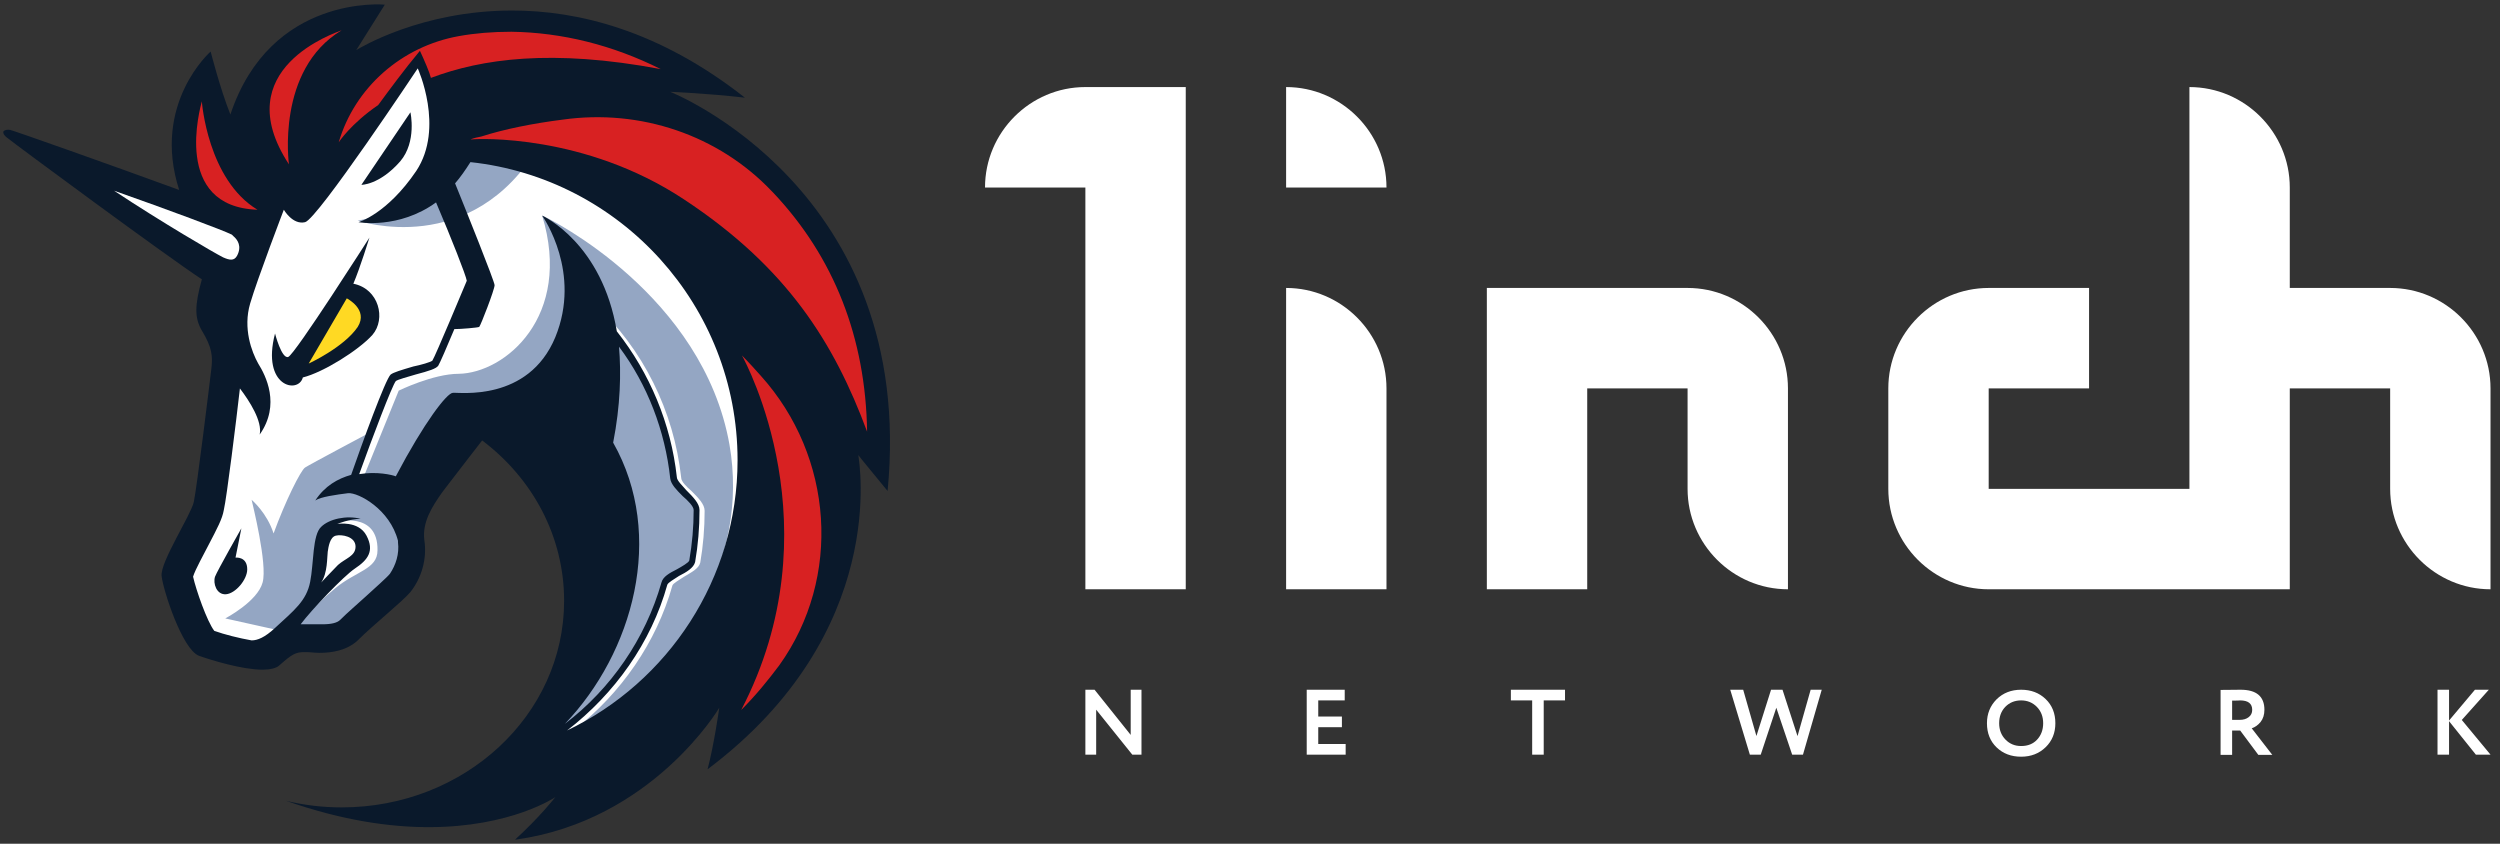 <svg width="160" height="54" viewBox="0 0 160 54" fill="none" xmlns="http://www.w3.org/2000/svg">
<rect x="0" y="0" width="160" height="54" fill="#333333" stroke="none"/>
<path d="M63.041 12H69.464V37.714H75.888V5.572H69.464C65.931 5.572 63.041 8.464 63.041 12Z" fill="white"/>
<path d="M82.311 37.714H88.735V24.857C88.735 21.322 85.844 18.429 82.311 18.429V37.714Z" fill="white"/>
<path d="M95.158 18.429V37.714H101.582V24.857H108.005V31.286C108.005 34.822 110.896 37.714 114.429 37.714V24.857C114.429 21.322 111.539 18.429 108.005 18.429H95.158Z" fill="white"/>
<path d="M152.97 18.429H146.546V12C146.546 8.464 143.656 5.572 140.123 5.572V31.286H127.276V24.857H133.7V18.429H127.276C123.743 18.429 120.852 21.322 120.852 24.857V31.286C120.852 34.822 123.743 37.714 127.276 37.714H146.546V24.857H152.97V31.286C152.97 34.822 155.861 37.714 159.393 37.714V24.857C159.393 21.322 156.503 18.429 152.97 18.429Z" fill="white"/>
<path d="M82.311 12H88.735C88.735 8.464 85.844 5.572 82.311 5.572V12Z" fill="white"/>
<path fill-rule="evenodd" clip-rule="evenodd" d="M73.055 44.143V48.298H72.467L70.155 45.419V48.298H69.464V44.143H70.053L72.365 47.034V44.143H73.055ZM86.122 48.298H83.63V44.143H86.062V44.826H84.368V45.858H85.882V46.541H84.368V47.615H86.122V48.298ZM96.696 44.826H98.059V48.298H98.798V44.826H100.161V44.143H96.696V44.826ZM115.882 44.143H116.591L115.39 48.298H114.699L113.684 45.295L112.687 48.298H111.991L110.735 44.143H111.564L112.411 47.105L113.347 44.143H114.081L115.041 47.111L115.882 44.143ZM127.777 44.76C127.37 45.172 127.165 45.68 127.165 46.286C127.165 46.923 127.372 47.439 127.784 47.835C128.196 48.231 128.719 48.429 129.351 48.429C129.98 48.429 130.502 48.227 130.919 47.823C131.335 47.42 131.543 46.907 131.543 46.286C131.543 45.653 131.335 45.136 130.919 44.737C130.506 44.341 129.984 44.143 129.351 44.143C128.719 44.143 128.194 44.349 127.777 44.76ZM128.349 47.331C128.08 47.054 127.946 46.705 127.946 46.286C127.946 45.858 128.079 45.508 128.342 45.235C128.611 44.962 128.946 44.826 129.351 44.826C129.747 44.826 130.082 44.962 130.354 45.235C130.626 45.512 130.763 45.862 130.763 46.286C130.763 46.705 130.634 47.054 130.379 47.331C130.126 47.608 129.784 47.746 129.351 47.746C128.951 47.746 128.616 47.608 128.349 47.331ZM142.856 46.755V48.31H142.117V44.155C142.325 44.155 142.552 44.153 142.796 44.149C143.04 44.145 143.241 44.143 143.396 44.143C144.413 44.143 144.922 44.57 144.922 45.425C144.922 45.742 144.84 46.003 144.675 46.209C144.512 46.407 144.323 46.541 144.111 46.612L145.426 48.31H144.532L143.373 46.755H142.856ZM143.361 44.826C143.341 44.826 143.309 44.828 143.264 44.832C143.221 44.832 143.159 44.834 143.079 44.837H142.856V46.072H143.336C143.573 46.072 143.765 46.015 143.913 45.9C144.065 45.785 144.141 45.629 144.141 45.431C144.141 45.028 143.881 44.826 143.361 44.826ZM156.001 48.298H156.739V46.155L158.456 48.298H159.393L157.555 46.078L159.285 44.143H158.396L156.739 46.114V44.143H156.001V48.298Z" fill="white"/>
<path d="M13.715 29.735L15.214 18.438L2.193 9.391L14.089 13.423L16.9 9.11L27.157 2.735L49.78 15.204L50.951 34.235L40.881 48.251L32.919 49.469L37.04 41.923V34.657L34.043 28.985L30.998 26.97L26.314 31.798V36.907L22.661 40.329L18.024 40.891L15.963 42.063L12.591 40.985L11.185 35.923L13.715 32.36V29.735Z" fill="white"/>
<path d="M34.511 9.298C32.029 8.782 29.312 8.923 29.312 8.923C29.312 8.923 28.422 13.048 22.895 14.126C22.942 14.126 30.202 16.61 34.511 9.298Z" fill="#94A6C3"/>
<path d="M36.759 46.704C39.757 44.36 42.005 41.126 43.035 37.47C43.082 37.329 43.504 37.095 43.785 36.907C44.253 36.626 44.722 36.391 44.815 36.016C45.003 34.938 45.096 33.813 45.096 32.688C45.096 32.266 44.675 31.845 44.253 31.423C43.925 31.141 43.597 30.813 43.597 30.579C43.129 26.313 41.162 22.329 38.024 19.423L37.696 19.751C40.74 22.61 42.708 26.501 43.129 30.626C43.176 31.001 43.551 31.376 43.925 31.751C44.253 32.032 44.628 32.454 44.628 32.641C44.628 33.72 44.534 34.798 44.347 35.876C44.3 36.063 43.879 36.251 43.551 36.438C43.082 36.673 42.661 36.907 42.567 37.282C41.443 41.266 38.867 44.735 35.448 46.985C36.056 45.673 37.977 41.407 39.007 39.251L38.82 32.313L32.871 26.548L29.499 27.016L25.799 33.016C25.799 33.016 27.532 35.22 25.096 37.798C22.708 40.329 20.834 40.891 20.834 40.891L19.101 39.954C19.616 39.298 20.647 38.313 21.443 37.657C22.801 36.532 24.16 36.438 24.16 35.22C24.206 32.688 21.49 33.391 21.49 33.391L20.506 34.329L20.085 37.798L18.024 40.376L17.79 40.329L14.417 39.579C14.417 39.579 16.478 38.501 16.806 37.282C17.134 36.11 16.15 32.22 16.103 31.985C16.15 32.032 17.087 32.829 17.509 34.141C18.258 32.079 19.242 30.11 19.523 29.923C19.804 29.735 23.598 27.72 23.598 27.72L22.333 31.048L23.27 30.532L25.518 25.001C25.518 25.001 27.719 23.923 29.359 23.923C32.309 23.876 36.665 20.266 34.698 13.798C35.26 14.032 45.003 18.907 46.689 28.47C47.953 35.829 43.785 42.72 36.759 46.704Z" fill="#94A6C3"/>
<path d="M25.612 10.329C26.689 9.063 26.267 7.188 26.267 7.188L23.129 11.829C23.082 11.829 24.253 11.876 25.612 10.329Z" fill="#0A192B"/>
<path d="M15.073 35.688L15.448 33.813C15.448 33.813 13.902 36.532 13.762 36.907C13.621 37.329 13.855 38.079 14.464 38.032C15.073 37.985 15.823 37.095 15.823 36.438C15.823 35.595 15.073 35.688 15.073 35.688Z" fill="#0A192B"/>
<path d="M42.895 5.876C42.895 5.876 45.237 5.97 47.673 6.251C42.193 1.938 36.993 0.673 32.778 0.673C26.97 0.673 23.036 3.063 22.802 3.204L24.628 0.298C24.628 0.298 17.321 -0.405 14.745 7.329C14.089 5.688 13.481 3.298 13.481 3.298C13.481 3.298 9.687 6.626 11.467 12.157C7.111 10.563 0.881 8.36 0.647 8.313C0.319 8.266 0.225 8.407 0.225 8.407C0.225 8.407 0.132 8.548 0.413 8.782C0.928 9.204 10.764 16.47 12.919 17.876C12.45 19.563 12.45 20.36 12.919 21.157C13.574 22.235 13.621 22.798 13.527 23.595C13.434 24.391 12.591 31.282 12.403 32.126C12.216 32.97 10.249 35.97 10.342 36.86C10.436 37.751 11.654 41.548 12.731 41.97C13.527 42.251 15.495 42.86 16.806 42.86C17.274 42.86 17.696 42.766 17.884 42.579C18.68 41.876 18.914 41.735 19.476 41.735C19.523 41.735 19.57 41.735 19.616 41.735C19.851 41.735 20.132 41.782 20.459 41.782C21.209 41.782 22.193 41.641 22.895 40.985C23.926 39.954 25.705 38.548 26.267 37.891C26.97 37.001 27.345 35.782 27.157 34.563C27.017 33.438 27.626 32.454 28.328 31.47C29.218 30.298 30.858 28.188 30.858 28.188C34.09 30.626 36.103 34.329 36.103 38.454C36.103 45.766 29.733 51.673 21.865 51.673C20.647 51.673 19.476 51.532 18.305 51.251C21.912 52.516 24.956 52.938 27.439 52.938C32.731 52.938 35.541 51.016 35.541 51.016C35.541 51.016 34.558 52.282 32.965 53.735C33.012 53.735 33.012 53.735 33.012 53.735C41.771 52.516 46.033 45.298 46.033 45.298C46.033 45.298 45.705 47.641 45.284 49.235C56.947 40.47 54.979 29.501 54.932 29.126C55.026 29.266 56.197 30.673 56.806 31.423C58.679 12.11 42.895 5.876 42.895 5.876ZM24.956 36.72C24.769 36.954 23.972 37.657 23.41 38.173C22.848 38.688 22.239 39.204 21.771 39.673C21.584 39.86 21.209 39.954 20.647 39.954C20.459 39.954 20.272 39.954 20.132 39.954C20.038 39.954 19.944 39.954 19.851 39.954C19.757 39.954 19.71 39.954 19.663 39.954C19.523 39.954 19.382 39.954 19.242 39.954C19.944 39.016 22.005 36.86 22.708 36.391C23.551 35.829 23.972 35.266 23.457 34.282C22.942 33.298 21.584 33.532 21.584 33.532C21.584 33.532 22.38 33.204 23.082 33.204C22.193 32.97 21.069 33.204 20.553 33.72C19.991 34.235 20.085 36.063 19.851 37.235C19.616 38.454 18.82 39.063 17.602 40.188C16.947 40.798 16.478 40.985 16.104 40.985C15.307 40.845 14.371 40.61 13.715 40.376C13.246 39.766 12.544 37.751 12.357 36.907C12.497 36.438 13.059 35.454 13.34 34.891C13.902 33.813 14.23 33.204 14.324 32.641C14.511 31.845 15.12 26.923 15.354 24.86C15.963 25.657 16.806 26.97 16.619 27.813C17.977 25.891 16.994 24.016 16.525 23.266C16.104 22.516 15.541 21.016 16.01 19.423C16.478 17.829 18.165 13.423 18.165 13.423C18.165 13.423 18.727 14.407 19.523 14.22C20.319 14.032 26.736 4.376 26.736 4.376C26.736 4.376 28.469 8.173 26.642 10.938C24.769 13.704 22.942 14.22 22.942 14.22C22.942 14.22 25.518 14.688 27.907 12.954C28.89 15.251 29.827 17.641 29.874 17.97C29.733 18.298 27.86 22.798 27.673 23.079C27.579 23.173 26.923 23.36 26.455 23.454C25.659 23.688 25.19 23.829 25.003 23.97C24.675 24.251 23.176 28.376 22.474 30.391C21.631 30.626 20.787 31.095 20.178 32.032C20.506 31.798 21.537 31.657 22.286 31.563C22.942 31.516 24.956 32.595 25.471 34.61C25.471 34.657 25.471 34.657 25.471 34.704C25.565 35.454 25.331 36.157 24.956 36.72ZM20.553 37.282C20.975 36.673 20.928 35.641 20.975 35.313C21.022 34.985 21.115 34.376 21.49 34.282C21.865 34.188 22.755 34.329 22.755 34.985C22.755 35.595 22.099 35.735 21.631 36.157C21.303 36.485 20.647 37.188 20.553 37.282ZM39.242 28.329C39.71 25.938 39.757 23.876 39.616 22.188C41.443 24.626 42.567 27.579 42.895 30.626C42.942 31.001 43.317 31.376 43.691 31.751C44.019 32.032 44.394 32.407 44.394 32.641C44.394 33.72 44.3 34.798 44.113 35.876C44.066 36.016 43.645 36.251 43.317 36.438C42.848 36.673 42.427 36.907 42.333 37.282C41.303 40.891 39.101 44.079 36.15 46.329C40.506 41.782 42.614 34.282 39.242 28.329ZM36.291 46.751C39.335 44.407 41.677 41.126 42.708 37.423C42.755 37.282 43.176 37.048 43.457 36.86C43.925 36.626 44.394 36.345 44.488 35.97C44.675 34.891 44.769 33.766 44.769 32.641C44.769 32.22 44.347 31.798 43.925 31.376C43.691 31.095 43.317 30.766 43.317 30.532C42.942 27.11 41.584 23.876 39.476 21.204C38.539 15.579 34.792 13.845 34.698 13.798C34.792 13.938 37.228 17.454 35.541 21.579C33.809 25.751 29.359 25.095 28.984 25.141C28.609 25.141 27.157 27.016 25.331 30.485C25.096 30.391 24.113 30.157 22.989 30.345C23.832 28.001 25.096 24.673 25.331 24.391C25.424 24.298 26.127 24.11 26.595 23.97C27.485 23.735 27.907 23.595 28.047 23.407C28.141 23.266 28.609 22.188 29.078 21.063C29.499 21.063 30.577 20.97 30.67 20.923C30.764 20.829 31.654 18.532 31.654 18.251C31.654 18.016 29.827 13.47 29.125 11.735C29.453 11.36 29.78 10.891 30.108 10.376C39.71 11.407 47.204 19.563 47.204 29.454C47.204 37.048 42.755 43.657 36.291 46.751Z" fill="#0A192B"/>
<path d="M23.832 21.438C24.722 20.407 24.253 18.485 22.614 18.157C23.036 17.173 23.645 15.204 23.645 15.204C23.645 15.204 18.867 22.704 18.445 22.845C18.024 22.985 17.602 21.345 17.602 21.345C16.712 24.766 19.101 25.235 19.382 24.157C20.694 23.829 22.942 22.423 23.832 21.438Z" fill="#0A192B"/>
<path d="M19.757 23.267L22.193 19.095C22.193 19.095 23.598 19.798 22.895 20.923C22.005 22.235 19.757 23.267 19.757 23.267Z" fill="#FFD923"/>
<path d="M49.874 42.579C49.171 43.517 48.375 44.501 47.438 45.438C53.48 33.813 47.719 23.173 47.485 22.751C47.907 23.173 48.328 23.642 48.703 24.063C53.34 29.22 53.902 36.954 49.874 42.579Z" fill="#D82122"/>
<path d="M55.495 27.626C53.387 21.954 50.389 17.126 43.785 12.767C37.415 8.548 30.577 8.876 30.202 8.923C30.155 8.923 30.108 8.923 30.108 8.923C30.342 8.829 30.577 8.782 30.811 8.735C32.263 8.266 34.136 7.892 36.01 7.657C40.975 6.954 45.986 8.641 49.406 12.251C49.452 12.298 49.452 12.298 49.499 12.345C53.387 16.47 55.401 21.626 55.495 27.626Z" fill="#D82122"/>
<path d="M42.286 4.423C35.307 3.11 30.811 3.767 27.579 4.985C27.485 4.61 27.157 3.86 26.876 3.251C25.893 4.423 24.862 5.829 24.207 6.72C22.427 7.939 21.677 9.11 21.677 9.11C22.708 5.595 25.705 2.97 29.359 2.313C30.389 2.126 31.513 2.032 32.731 2.032C35.963 2.079 39.195 2.876 42.286 4.423Z" fill="#D82122"/>
<path d="M16.478 13.423C10.998 13.235 12.825 6.86 12.918 6.485C12.918 6.532 13.293 11.501 16.478 13.423Z" fill="#D82122"/>
<path d="M21.864 1.938C17.649 4.47 18.492 10.517 18.492 10.517C14.464 4.376 21.537 2.079 21.864 1.938Z" fill="#D82122"/>
<path d="M14.932 15.11C15.213 15.345 15.495 15.767 15.167 16.376C14.979 16.704 14.698 16.657 14.277 16.47C13.715 16.188 10.342 14.22 7.298 12.204C10.764 13.423 14.277 14.735 14.839 15.017C14.839 15.017 14.886 15.063 14.932 15.11Z" fill="white"/>
</svg>
